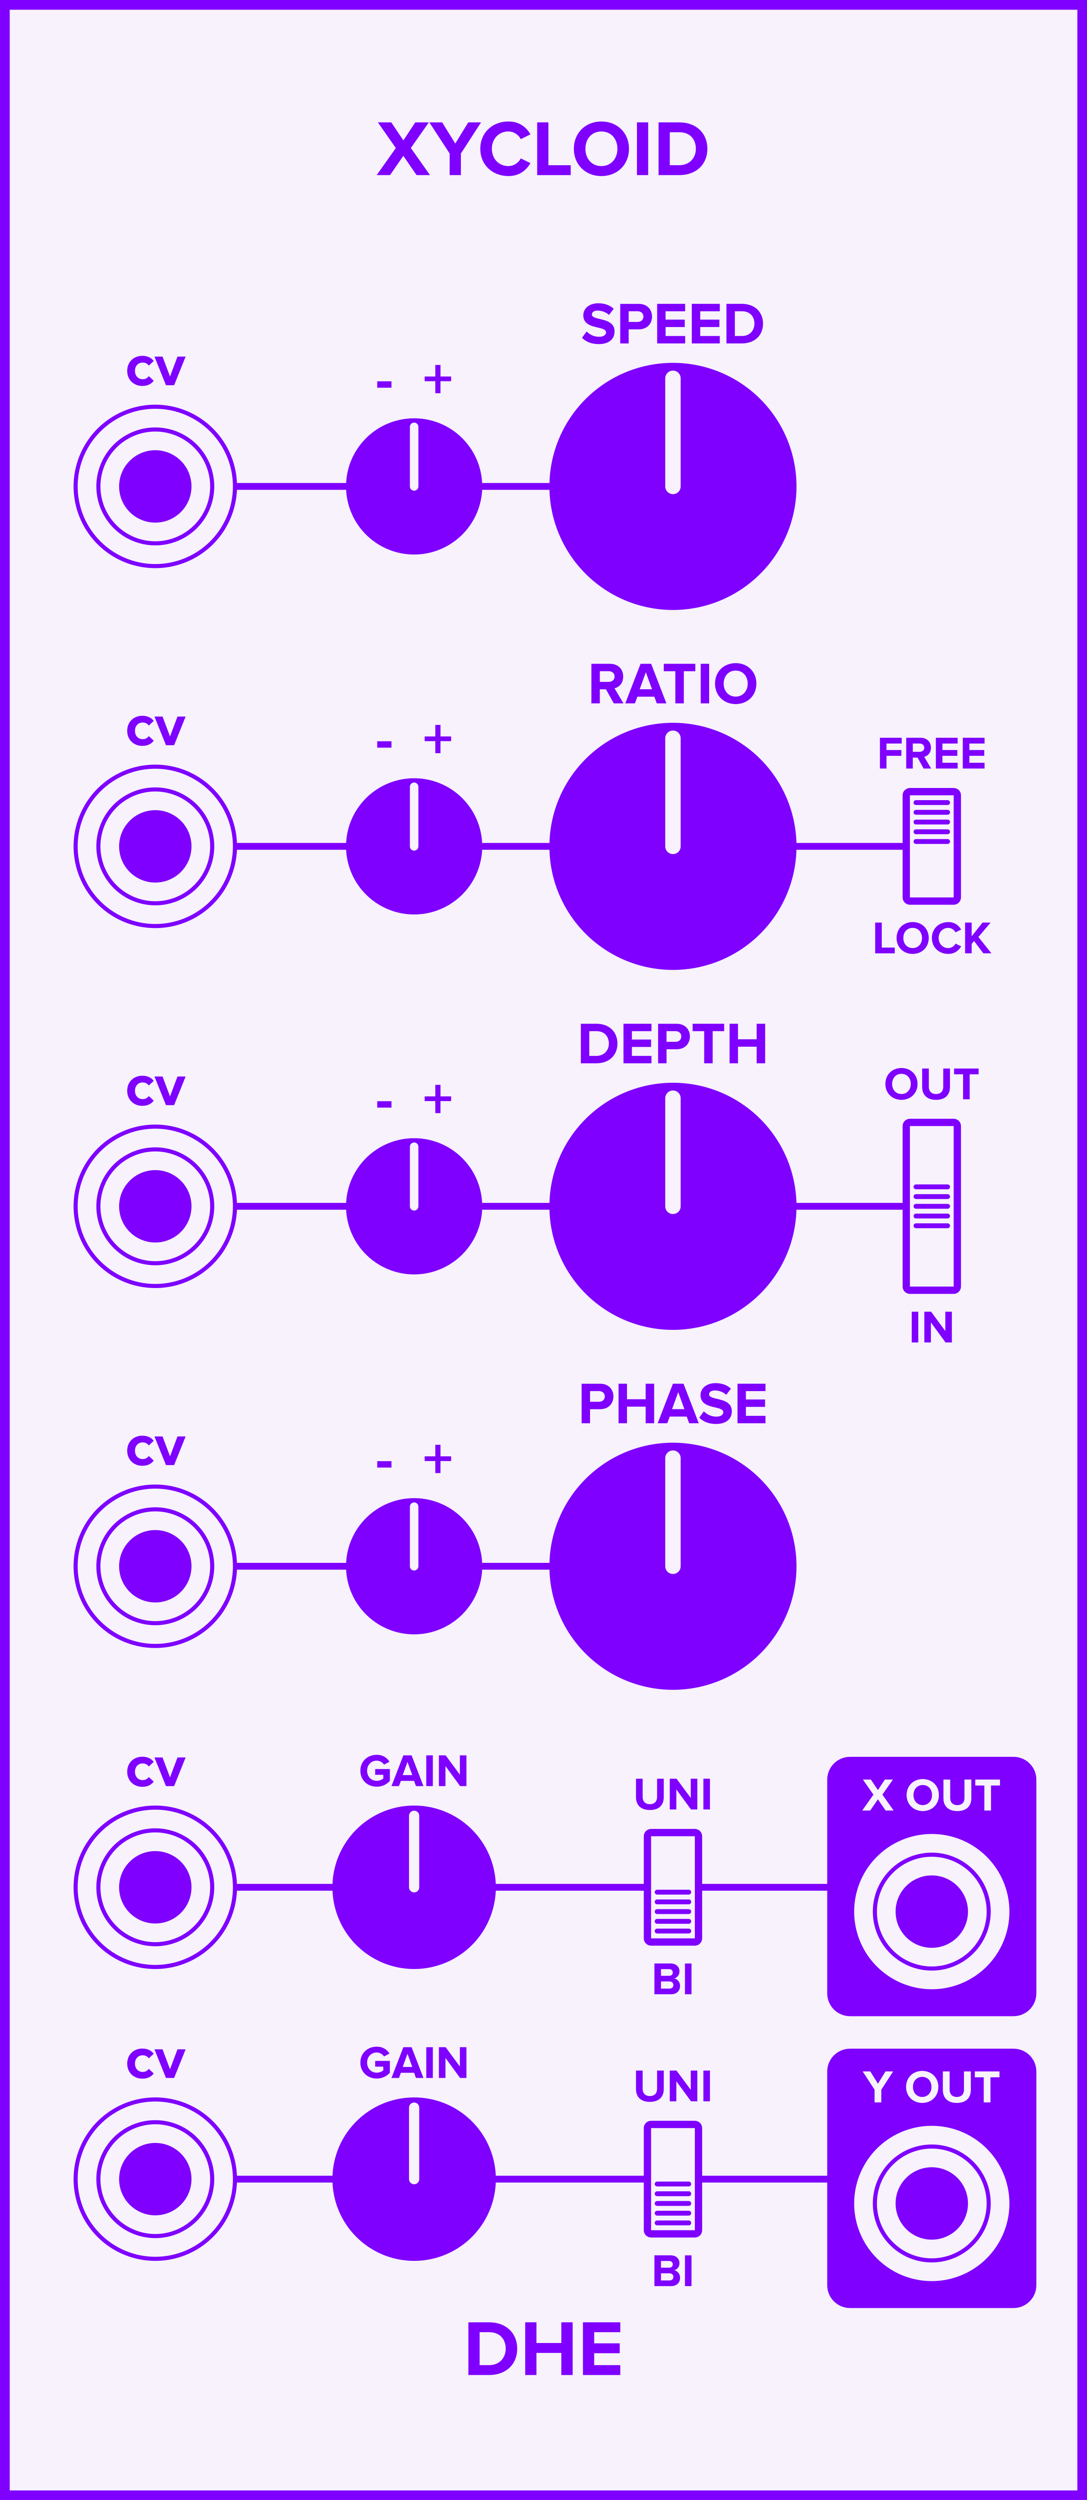 <?xml version="1.0" encoding="UTF-8" standalone="no"?>
<svg
   xmlns:dc="http://purl.org/dc/elements/1.1/"
   xmlns:cc="http://creativecommons.org/ns#"
   xmlns:rdf="http://www.w3.org/1999/02/22-rdf-syntax-ns#"
   xmlns:svg="http://www.w3.org/2000/svg"
   xmlns="http://www.w3.org/2000/svg"
   id="svg370"
   height="379.429"
   width="165.000"
   version="1.1">
  <rect width="100%" height="100%" fill="#333333" stroke="none"/>
  <defs
     id="defs374" />
  <g
     id="g368"
     transform="scale(2.953)">
    <path
       id="rect2"
       d="M 0,0 H 55.88 V 128.5 H 0 Z"
       style="fill:#f7f2fc;stroke:#7f00ff;stroke-width:1" />
    <g
       id="g6"
       transform="translate(27.94,9)">
      <g
         id="text4"
         style="font-weight:bold;font-size:4.064px;font-family:'Proxima Nova';dominant-baseline:alphabetic;text-anchor:middle;fill:#7f00ff"
         aria-label="XYCLOID">
        <path
           id="path379"
           style="font-weight:bold;font-size:4.064px;font-family:'Proxima Nova';dominant-baseline:alphabetic;text-anchor:middle;fill:#7f00ff"
           d="m -6.528,0 h 0.691 l -0.983,-1.394 0.923,-1.317 h -0.695 l -0.614,0.927 -0.622,-0.927 H -8.516 L -7.593,-1.39 -8.577,0 h 0.687 l 0.683,-0.992 z" />
        <path
           id="path381"
           style="font-weight:bold;font-size:4.064px;font-family:'Proxima Nova';dominant-baseline:alphabetic;text-anchor:middle;fill:#7f00ff"
           d="m -4.826,0 h 0.577 v -1.109 l 1.036,-1.601 h -0.658 l -0.666,1.089 -0.675,-1.089 h -0.658 l 1.044,1.601 z" />
        <path
           id="path383"
           style="font-weight:bold;font-size:4.064px;font-family:'Proxima Nova';dominant-baseline:alphabetic;text-anchor:middle;fill:#7f00ff"
           d="m -1.808,0.049 c 0.597,0 0.939,-0.329 1.134,-0.666 L -1.17,-0.858 c -0.114,0.224 -0.358,0.394 -0.638,0.394 -0.492,0 -0.849,-0.378 -0.849,-0.89 0,-0.512 0.358,-0.89 0.849,-0.89 0.28,0 0.524,0.175 0.638,0.394 l 0.496,-0.244 c -0.191,-0.337 -0.536,-0.662 -1.134,-0.662 -0.813,0 -1.443,0.569 -1.443,1.402 0,0.833 0.63,1.402 1.443,1.402 z" />
        <path
           id="path385"
           style="font-weight:bold;font-size:4.064px;font-family:'Proxima Nova';dominant-baseline:alphabetic;text-anchor:middle;fill:#7f00ff"
           d="M -0.327,0 H 1.396 V -0.508 H 0.25 V -2.711 h -0.577 z" />
        <path
           id="path387"
           style="font-weight:bold;font-size:4.064px;font-family:'Proxima Nova';dominant-baseline:alphabetic;text-anchor:middle;fill:#7f00ff"
           d="m 1.559,-1.353 c 0,0.817 0.597,1.402 1.414,1.402 0.821,0 1.418,-0.585 1.418,-1.402 0,-0.817 -0.597,-1.402 -1.418,-1.402 -0.817,0 -1.414,0.585 -1.414,1.402 z m 2.239,0 c 0,0.504 -0.325,0.89 -0.825,0.89 -0.5,0 -0.821,-0.386 -0.821,-0.89 0,-0.508 0.321,-0.89 0.821,-0.89 0.5,0 0.825,0.382 0.825,0.89 z" />
        <path
           id="path389"
           style="font-weight:bold;font-size:4.064px;font-family:'Proxima Nova';dominant-baseline:alphabetic;text-anchor:middle;fill:#7f00ff"
           d="m 4.801,0 h 0.577 v -2.711 h -0.577 z" />
        <path
           id="path391"
           style="font-weight:bold;font-size:4.064px;font-family:'Proxima Nova';dominant-baseline:alphabetic;text-anchor:middle;fill:#7f00ff"
           d="m 5.912,0 h 1.069 c 0.849,0 1.439,-0.536 1.439,-1.353 0,-0.817 -0.589,-1.357 -1.439,-1.357 H 5.912 Z M 6.489,-0.508 V -2.203 h 0.492 c 0.557,0 0.849,0.37 0.849,0.849 0,0.459 -0.313,0.845 -0.849,0.845 z" />
      </g>
    </g>
    <g
       id="g10"
       transform="translate(27.94,119.5)">
      <g
         id="text8"
         style="font-weight:bold;font-size:4.064px;font-family:'Proxima Nova';dominant-baseline:hanging;text-anchor:middle;fill:#7f00ff"
         aria-label="DHE">
        <path
           id="path394"
           style="font-weight:bold;font-size:4.064px;font-family:'Proxima Nova';dominant-baseline:hanging;text-anchor:middle;fill:#7f00ff"
           d="m -3.863,2.568 h 1.069 c 0.849,0 1.439,-0.536 1.439,-1.353 0,-0.817 -0.589,-1.357 -1.439,-1.357 h -1.069 z m 0.577,-0.508 V 0.366 h 0.492 c 0.557,0 0.849,0.37 0.849,0.849 0,0.459 -0.313,0.845 -0.849,0.845 z" />
        <path
           id="path396"
           style="font-weight:bold;font-size:4.064px;font-family:'Proxima Nova';dominant-baseline:hanging;text-anchor:middle;fill:#7f00ff"
           d="M 0.915,2.568 H 1.496 V -0.142 H 0.915 V 0.923 H -0.365 V -0.142 H -0.942 V 2.568 h 0.577 V 1.431 h 1.28 z" />
        <path
           id="path398"
           style="font-weight:bold;font-size:4.064px;font-family:'Proxima Nova';dominant-baseline:hanging;text-anchor:middle;fill:#7f00ff"
           d="m 2.026,2.568 h 1.918 v -0.508 H 2.603 V 1.447 H 3.916 V 0.939 H 2.603 V 0.366 H 3.945 V -0.142 H 2.026 Z" />
      </g>
    </g>
    <path
       id="line12"
       d="M 7.983,25 H 34.592"
       style="stroke:#7f00ff;stroke-width:0.35" />
    <g
       id="g16"
       transform="translate(7.983,19.8)">
      <g
         id="text14"
         style="font-weight:bold;font-size:3.048px;font-family:'Proxima Nova';dominant-baseline:alphabetic;text-anchor:middle;fill:#7f00ff"
         aria-label="cv">
        <path
           id="path402"
           style="font-weight:bold;font-size:3.048px;font-family:'Proxima Nova';dominant-baseline:alphabetic;text-anchor:middle;fill:#7f00ff"
           d="m -1.444,-0.738 c 0,0.454 0.326,0.774 0.78,0.774 0.302,0 0.485,-0.131 0.582,-0.268 l -0.253,-0.235 c -0.07,0.098 -0.177,0.158 -0.311,0.158 -0.235,0 -0.399,-0.174 -0.399,-0.43 0,-0.256 0.165,-0.427 0.399,-0.427 0.134,0 0.241,0.055 0.311,0.158 l 0.253,-0.238 c -0.098,-0.134 -0.28,-0.265 -0.582,-0.265 -0.454,0 -0.78,0.32 -0.78,0.771 z" />
        <path
           id="path404"
           style="font-weight:bold;font-size:3.048px;font-family:'Proxima Nova';dominant-baseline:alphabetic;text-anchor:middle;fill:#7f00ff"
           d="M 0.549,0 H 0.967 L 1.558,-1.472 H 1.141 L 0.756,-0.448 0.372,-1.472 h -0.415 z" />
      </g>
    </g>
    <g
       id="g20"
       transform="translate(21.288,20.5)">
      <g
         id="text18"
         style="font-weight:bold;font-size:3.048px;font-family:'Proxima Nova';dominant-baseline:alphabetic;text-anchor:middle;fill:#7f00ff"
         aria-label="- +">
        <path
           id="path407"
           style="font-weight:bold;font-size:3.048px;font-family:'Proxima Nova';dominant-baseline:alphabetic;text-anchor:middle;fill:#7f00ff"
           d="m -1.897,-0.573 h 0.732 v -0.329 h -0.732 z" />
        <path
           id="path409"
           style="font-weight:bold;font-size:3.048px;font-family:'Proxima Nova';dominant-baseline:alphabetic;text-anchor:middle;fill:#7f00ff"
           d="m 1.355,-0.908 h 0.546 V -1.149 H 1.355 V -1.743 H 1.089 V -1.149 H 0.541 v 0.241 H 1.089 v 0.619 h 0.265 z" />
      </g>
    </g>
    <g
       id="g24"
       transform="translate(34.592,17.65)">
      <g
         id="text22"
         style="font-weight:bold;font-size:3.048px;font-family:'Proxima Nova';dominant-baseline:alphabetic;text-anchor:middle;fill:#7f00ff"
         aria-label="SPEED">
        <path
           id="path412"
           style="font-weight:bold;font-size:3.048px;font-family:'Proxima Nova';dominant-baseline:alphabetic;text-anchor:middle;fill:#7f00ff"
           d="m -4.675,-0.287 c 0.189,0.192 0.469,0.323 0.86,0.323 0.549,0 0.814,-0.28 0.814,-0.652 0,-0.46 -0.427,-0.561 -0.762,-0.64 -0.219,-0.052 -0.405,-0.094 -0.405,-0.226 0,-0.122 0.104,-0.204 0.29,-0.204 0.207,0 0.427,0.07 0.591,0.223 l 0.241,-0.317 c -0.201,-0.186 -0.469,-0.283 -0.792,-0.283 -0.479,0 -0.771,0.28 -0.771,0.619 0,0.463 0.427,0.555 0.759,0.631 0.223,0.055 0.411,0.098 0.411,0.247 0,0.116 -0.116,0.226 -0.354,0.226 -0.28,0 -0.503,-0.125 -0.646,-0.274 z" />
        <path
           id="path414"
           style="font-weight:bold;font-size:3.048px;font-family:'Proxima Nova';dominant-baseline:alphabetic;text-anchor:middle;fill:#7f00ff"
           d="m -2.71,0 h 0.433 v -0.722 h 0.518 c 0.439,0 0.683,-0.302 0.683,-0.655 0,-0.357 -0.241,-0.655 -0.683,-0.655 h -0.951 z m 1.192,-1.378 c 0,0.168 -0.128,0.274 -0.299,0.274 h -0.46 v -0.549 h 0.46 c 0.171,0 0.299,0.104 0.299,0.274 z" />
        <path
           id="path416"
           style="font-weight:bold;font-size:3.048px;font-family:'Proxima Nova';dominant-baseline:alphabetic;text-anchor:middle;fill:#7f00ff"
           d="M -0.811,0 H 0.628 V -0.381 H -0.378 V -0.841 H 0.606 V -1.222 h -0.985 v -0.43 h 1.006 v -0.381 h -1.439 z" />
        <path
           id="path418"
           style="font-weight:bold;font-size:3.048px;font-family:'Proxima Nova';dominant-baseline:alphabetic;text-anchor:middle;fill:#7f00ff"
           d="M 0.969,0 H 2.408 v -0.381 h -1.006 v -0.46 h 0.985 V -1.222 h -0.985 v -0.43 h 1.006 v -0.381 H 0.969 Z" />
        <path
           id="path420"
           style="font-weight:bold;font-size:3.048px;font-family:'Proxima Nova';dominant-baseline:alphabetic;text-anchor:middle;fill:#7f00ff"
           d="m 2.749,0 h 0.802 c 0.637,0 1.079,-0.402 1.079,-1.015 0,-0.613 -0.442,-1.018 -1.079,-1.018 H 2.749 Z M 3.182,-0.381 V -1.652 h 0.369 c 0.418,0 0.637,0.277 0.637,0.637 0,0.344 -0.235,0.634 -0.637,0.634 z" />
      </g>
    </g>
    <path
       id="line26"
       d="M 7.983,43.5 H 47.897"
       style="stroke:#7f00ff;stroke-width:0.35" />
    <g
       id="g30"
       transform="translate(7.983,38.3)">
      <g
         id="text28"
         style="font-weight:bold;font-size:3.048px;font-family:'Proxima Nova';dominant-baseline:alphabetic;text-anchor:middle;fill:#7f00ff"
         aria-label="cv">
        <path
           id="path424"
           style="font-weight:bold;font-size:3.048px;font-family:'Proxima Nova';dominant-baseline:alphabetic;text-anchor:middle;fill:#7f00ff"
           d="m -1.444,-0.738 c 0,0.454 0.326,0.774 0.78,0.774 0.302,0 0.485,-0.131 0.582,-0.268 l -0.253,-0.235 c -0.07,0.098 -0.177,0.158 -0.311,0.158 -0.235,0 -0.399,-0.174 -0.399,-0.43 0,-0.256 0.165,-0.427 0.399,-0.427 0.134,0 0.241,0.055 0.311,0.158 l 0.253,-0.238 c -0.098,-0.134 -0.28,-0.265 -0.582,-0.265 -0.454,0 -0.78,0.32 -0.78,0.771 z" />
        <path
           id="path426"
           style="font-weight:bold;font-size:3.048px;font-family:'Proxima Nova';dominant-baseline:alphabetic;text-anchor:middle;fill:#7f00ff"
           d="M 0.549,0 H 0.967 L 1.558,-1.472 H 1.141 L 0.756,-0.448 0.372,-1.472 h -0.415 z" />
      </g>
    </g>
    <g
       id="g34"
       transform="translate(21.288,39)">
      <g
         id="text32"
         style="font-weight:bold;font-size:3.048px;font-family:'Proxima Nova';dominant-baseline:alphabetic;text-anchor:middle;fill:#7f00ff"
         aria-label="- +">
        <path
           id="path429"
           style="font-weight:bold;font-size:3.048px;font-family:'Proxima Nova';dominant-baseline:alphabetic;text-anchor:middle;fill:#7f00ff"
           d="m -1.897,-0.573 h 0.732 v -0.329 h -0.732 z" />
        <path
           id="path431"
           style="font-weight:bold;font-size:3.048px;font-family:'Proxima Nova';dominant-baseline:alphabetic;text-anchor:middle;fill:#7f00ff"
           d="m 1.355,-0.908 h 0.546 V -1.149 H 1.355 V -1.743 H 1.089 V -1.149 H 0.541 v 0.241 H 1.089 v 0.619 h 0.265 z" />
      </g>
    </g>
    <g
       id="g38"
       transform="translate(34.592,36.15)">
      <g
         id="text36"
         style="font-weight:bold;font-size:3.048px;font-family:'Proxima Nova';dominant-baseline:alphabetic;text-anchor:middle;fill:#7f00ff"
         aria-label="RATIO">
        <path
           id="path434"
           style="font-weight:bold;font-size:3.048px;font-family:'Proxima Nova';dominant-baseline:alphabetic;text-anchor:middle;fill:#7f00ff"
           d="m -3.043,0 h 0.497 l -0.457,-0.774 c 0.219,-0.052 0.445,-0.244 0.445,-0.604 0,-0.378 -0.259,-0.655 -0.683,-0.655 h -0.951 V 0 h 0.433 v -0.722 h 0.317 z m 0.043,-1.378 c 0,0.171 -0.131,0.274 -0.305,0.274 h -0.454 v -0.549 h 0.454 c 0.174,0 0.305,0.104 0.305,0.274 z" />
        <path
           id="path436"
           style="font-weight:bold;font-size:3.048px;font-family:'Proxima Nova';dominant-baseline:alphabetic;text-anchor:middle;fill:#7f00ff"
           d="m -0.832,0 h 0.494 L -1.121,-2.033 h -0.543 L -2.45,0 h 0.494 l 0.128,-0.344 h 0.872 z m -0.561,-1.6 0.317,0.875 h -0.634 z" />
        <path
           id="path438"
           style="font-weight:bold;font-size:3.048px;font-family:'Proxima Nova';dominant-baseline:alphabetic;text-anchor:middle;fill:#7f00ff"
           d="M 0.123,0 H 0.559 V -1.652 H 1.15 v -0.381 h -1.622 v 0.381 h 0.594 z" />
        <path
           id="path440"
           style="font-weight:bold;font-size:3.048px;font-family:'Proxima Nova';dominant-baseline:alphabetic;text-anchor:middle;fill:#7f00ff"
           d="M 1.428,0 H 1.86 V -2.033 H 1.428 Z" />
        <path
           id="path442"
           style="font-weight:bold;font-size:3.048px;font-family:'Proxima Nova';dominant-baseline:alphabetic;text-anchor:middle;fill:#7f00ff"
           d="m 2.163,-1.015 c 0,0.613 0.448,1.052 1.061,1.052 0.616,0 1.064,-0.439 1.064,-1.052 0,-0.613 -0.448,-1.052 -1.064,-1.052 -0.613,0 -1.061,0.439 -1.061,1.052 z m 1.679,0 c 0,0.378 -0.244,0.668 -0.619,0.668 -0.375,0 -0.616,-0.29 -0.616,-0.668 0,-0.381 0.241,-0.668 0.616,-0.668 0.375,0 0.619,0.287 0.619,0.668 z" />
      </g>
    </g>
    <g
       id="g42"
       transform="translate(47.897,47.5)">
      <g
         id="text40"
         style="font-weight:bold;font-size:2.371px;font-family:'Proxima Nova';dominant-baseline:hanging;text-anchor:middle;fill:#7f00ff"
         aria-label="LOCK">
        <path
           id="path445"
           style="font-weight:bold;font-size:2.371px;font-family:'Proxima Nova';dominant-baseline:hanging;text-anchor:middle;fill:#7f00ff"
           d="m -2.909,1.498 h 1.005 V 1.202 H -2.572 v -1.285 h -0.337 z" />
        <path
           id="path447"
           style="font-weight:bold;font-size:2.371px;font-family:'Proxima Nova';dominant-baseline:hanging;text-anchor:middle;fill:#7f00ff"
           d="m -1.809,0.709 c 0,0.477 0.349,0.818 0.825,0.818 0.479,0 0.827,-0.341 0.827,-0.818 0,-0.477 -0.349,-0.818 -0.827,-0.818 -0.477,0 -0.825,0.341 -0.825,0.818 z m 1.306,0 c 0,0.294 -0.19,0.519 -0.481,0.519 -0.292,0 -0.479,-0.225 -0.479,-0.519 0,-0.296 0.187,-0.519 0.479,-0.519 0.292,0 0.481,0.223 0.481,0.519 z" />
        <path
           id="path449"
           style="font-weight:bold;font-size:2.371px;font-family:'Proxima Nova';dominant-baseline:hanging;text-anchor:middle;fill:#7f00ff"
           d="m 0.848,1.527 c 0.349,0 0.548,-0.192 0.662,-0.389 L 1.22,0.998 C 1.154,1.129 1.012,1.228 0.848,1.228 c -0.287,0 -0.496,-0.221 -0.496,-0.519 0,-0.299 0.209,-0.519 0.496,-0.519 0.164,0 0.306,0.102 0.372,0.23 l 0.289,-0.142 c -0.111,-0.197 -0.313,-0.386 -0.662,-0.386 -0.474,0 -0.842,0.332 -0.842,0.818 0,0.486 0.368,0.818 0.842,0.818 z" />
        <path
           id="path451"
           style="font-weight:bold;font-size:2.371px;font-family:'Proxima Nova';dominant-baseline:hanging;text-anchor:middle;fill:#7f00ff"
           d="m 2.651,1.498 h 0.415 L 2.395,0.659 3.024,-0.083 H 2.609 L 2.049,0.624 V -0.083 H 1.712 V 1.498 h 0.337 V 1.012 l 0.123,-0.147 z" />
      </g>
    </g>
    <g
       id="g46"
       transform="translate(47.897,39.5)">
      <g
         id="text44"
         style="font-weight:bold;font-size:2.371px;font-family:'Proxima Nova';dominant-baseline:alphabetic;text-anchor:middle;fill:#7f00ff"
         aria-label="FREE">
        <path
           id="path454"
           style="font-weight:bold;font-size:2.371px;font-family:'Proxima Nova';dominant-baseline:alphabetic;text-anchor:middle;fill:#7f00ff"
           d="m -2.666,0 h 0.337 v -0.654 h 0.766 v -0.296 h -0.766 V -1.285 h 0.782 v -0.296 h -1.119 z" />
        <path
           id="path456"
           style="font-weight:bold;font-size:2.371px;font-family:'Proxima Nova';dominant-baseline:alphabetic;text-anchor:middle;fill:#7f00ff"
           d="m -0.42,0 h 0.386 l -0.356,-0.602 c 0.171,-0.04 0.346,-0.19 0.346,-0.469 0,-0.294 -0.202,-0.51 -0.531,-0.51 H -1.314 V 0 h 0.337 v -0.562 h 0.247 z m 0.033,-1.072 c 0,0.133 -0.102,0.213 -0.237,0.213 H -0.977 V -1.285 h 0.353 c 0.135,0 0.237,0.081 0.237,0.213 z" />
        <path
           id="path458"
           style="font-weight:bold;font-size:2.371px;font-family:'Proxima Nova';dominant-baseline:alphabetic;text-anchor:middle;fill:#7f00ff"
           d="M 0.21,0 H 1.329 V -0.296 H 0.546 v -0.358 H 1.312 V -0.951 H 0.546 V -1.285 H 1.329 V -1.581 H 0.21 Z" />
        <path
           id="path460"
           style="font-weight:bold;font-size:2.371px;font-family:'Proxima Nova';dominant-baseline:alphabetic;text-anchor:middle;fill:#7f00ff"
           d="m 1.594,0 h 1.119 v -0.296 h -0.782 v -0.358 h 0.766 V -0.951 H 1.931 V -1.285 h 0.782 v -0.296 h -1.119 z" />
      </g>
    </g>
    <path
       id="line48"
       d="M 7.983,62 H 47.897"
       style="stroke:#7f00ff;stroke-width:0.35" />
    <g
       id="g52"
       transform="translate(7.983,56.8)">
      <g
         id="text50"
         style="font-weight:bold;font-size:3.048px;font-family:'Proxima Nova';dominant-baseline:alphabetic;text-anchor:middle;fill:#7f00ff"
         aria-label="cv">
        <path
           id="path464"
           style="font-weight:bold;font-size:3.048px;font-family:'Proxima Nova';dominant-baseline:alphabetic;text-anchor:middle;fill:#7f00ff"
           d="m -1.444,-0.738 c 0,0.454 0.326,0.774 0.78,0.774 0.302,0 0.485,-0.131 0.582,-0.268 l -0.253,-0.235 c -0.07,0.098 -0.177,0.158 -0.311,0.158 -0.235,0 -0.399,-0.174 -0.399,-0.43 0,-0.256 0.165,-0.427 0.399,-0.427 0.134,0 0.241,0.055 0.311,0.158 l 0.253,-0.238 c -0.098,-0.134 -0.28,-0.265 -0.582,-0.265 -0.454,0 -0.78,0.32 -0.78,0.771 z" />
        <path
           id="path466"
           style="font-weight:bold;font-size:3.048px;font-family:'Proxima Nova';dominant-baseline:alphabetic;text-anchor:middle;fill:#7f00ff"
           d="M 0.549,0 H 0.967 L 1.558,-1.472 H 1.141 L 0.756,-0.448 0.372,-1.472 h -0.415 z" />
      </g>
    </g>
    <g
       id="g56"
       transform="translate(21.288,57.5)">
      <g
         id="text54"
         style="font-weight:bold;font-size:3.048px;font-family:'Proxima Nova';dominant-baseline:alphabetic;text-anchor:middle;fill:#7f00ff"
         aria-label="- +">
        <path
           id="path469"
           style="font-weight:bold;font-size:3.048px;font-family:'Proxima Nova';dominant-baseline:alphabetic;text-anchor:middle;fill:#7f00ff"
           d="m -1.897,-0.573 h 0.732 v -0.329 h -0.732 z" />
        <path
           id="path471"
           style="font-weight:bold;font-size:3.048px;font-family:'Proxima Nova';dominant-baseline:alphabetic;text-anchor:middle;fill:#7f00ff"
           d="m 1.355,-0.908 h 0.546 V -1.149 H 1.355 V -1.743 H 1.089 V -1.149 H 0.541 v 0.241 H 1.089 v 0.619 h 0.265 z" />
      </g>
    </g>
    <g
       id="g60"
       transform="translate(34.592,54.65)">
      <g
         id="text58"
         style="font-weight:bold;font-size:3.048px;font-family:'Proxima Nova';dominant-baseline:alphabetic;text-anchor:middle;fill:#7f00ff"
         aria-label="DEPTH">
        <path
           id="path474"
           style="font-weight:bold;font-size:3.048px;font-family:'Proxima Nova';dominant-baseline:alphabetic;text-anchor:middle;fill:#7f00ff"
           d="m -4.734,0 h 0.802 c 0.637,0 1.079,-0.402 1.079,-1.015 0,-0.613 -0.442,-1.018 -1.079,-1.018 h -0.802 z m 0.433,-0.381 V -1.652 h 0.369 c 0.418,0 0.637,0.277 0.637,0.637 0,0.344 -0.235,0.634 -0.637,0.634 z" />
        <path
           id="path476"
           style="font-weight:bold;font-size:3.048px;font-family:'Proxima Nova';dominant-baseline:alphabetic;text-anchor:middle;fill:#7f00ff"
           d="m -2.543,0 h 1.439 v -0.381 h -1.006 v -0.46 h 0.985 V -1.222 h -0.985 v -0.43 h 1.006 v -0.381 h -1.439 z" />
        <path
           id="path478"
           style="font-weight:bold;font-size:3.048px;font-family:'Proxima Nova';dominant-baseline:alphabetic;text-anchor:middle;fill:#7f00ff"
           d="m -0.763,0 h 0.433 v -0.722 h 0.518 c 0.439,0 0.683,-0.302 0.683,-0.655 0,-0.357 -0.241,-0.655 -0.683,-0.655 h -0.951 z m 1.192,-1.378 c 0,0.168 -0.128,0.274 -0.299,0.274 h -0.46 v -0.549 h 0.46 c 0.171,0 0.299,0.104 0.299,0.274 z" />
        <path
           id="path480"
           style="font-weight:bold;font-size:3.048px;font-family:'Proxima Nova';dominant-baseline:alphabetic;text-anchor:middle;fill:#7f00ff"
           d="m 1.605,0 h 0.436 v -1.652 h 0.591 v -0.381 H 1.011 v 0.381 h 0.594 z" />
        <path
           id="path482"
           style="font-weight:bold;font-size:3.048px;font-family:'Proxima Nova';dominant-baseline:alphabetic;text-anchor:middle;fill:#7f00ff"
           d="m 4.303,0 h 0.436 V -2.033 H 4.303 V -1.234 h -0.96 V -2.033 H 2.91 V 0 h 0.433 v -0.853 h 0.96 z" />
      </g>
    </g>
    <g
       id="g64"
       transform="translate(47.897,67.5)">
      <g
         id="text62"
         style="font-weight:bold;font-size:2.371px;font-family:'Proxima Nova';dominant-baseline:hanging;text-anchor:middle;fill:#7f00ff"
         aria-label="IN">
        <path
           id="path485"
           style="font-weight:bold;font-size:2.371px;font-family:'Proxima Nova';dominant-baseline:hanging;text-anchor:middle;fill:#7f00ff"
           d="m -1.031,1.498 h 0.337 V -0.083 H -1.031 Z" />
        <path
           id="path487"
           style="font-weight:bold;font-size:2.371px;font-family:'Proxima Nova';dominant-baseline:hanging;text-anchor:middle;fill:#7f00ff"
           d="M 0.708,1.498 H 1.032 V -0.083 H 0.696 v 0.993 l -0.733,-0.993 h -0.346 V 1.498 h 0.337 V 0.467 Z" />
      </g>
    </g>
    <g
       id="g68"
       transform="translate(47.897,56.5)">
      <g
         id="text66"
         style="font-weight:bold;font-size:2.371px;font-family:'Proxima Nova';dominant-baseline:alphabetic;text-anchor:middle;fill:#7f00ff"
         aria-label="OUT">
        <path
           id="path490"
           style="font-weight:bold;font-size:2.371px;font-family:'Proxima Nova';dominant-baseline:alphabetic;text-anchor:middle;fill:#7f00ff"
           d="m -2.385,-0.79 c 0,0.477 0.349,0.818 0.825,0.818 0.479,0 0.827,-0.341 0.827,-0.818 0,-0.477 -0.349,-0.818 -0.827,-0.818 -0.477,0 -0.825,0.341 -0.825,0.818 z m 1.306,0 c 0,0.294 -0.19,0.519 -0.481,0.519 -0.292,0 -0.479,-0.225 -0.479,-0.519 0,-0.296 0.187,-0.519 0.479,-0.519 0.292,0 0.481,0.223 0.481,0.519 z" />
        <path
           id="path492"
           style="font-weight:bold;font-size:2.371px;font-family:'Proxima Nova';dominant-baseline:alphabetic;text-anchor:middle;fill:#7f00ff"
           d="m -0.494,-0.631 c 0,0.389 0.232,0.659 0.714,0.659 0.481,0 0.714,-0.268 0.714,-0.662 V -1.581 H 0.589 v 0.939 c 0,0.221 -0.126,0.372 -0.37,0.372 -0.244,0 -0.372,-0.152 -0.372,-0.372 V -1.581 h -0.341 z" />
        <path
           id="path494"
           style="font-weight:bold;font-size:2.371px;font-family:'Proxima Nova';dominant-baseline:alphabetic;text-anchor:middle;fill:#7f00ff"
           d="m 1.608,0 h 0.339 v -1.285 h 0.46 v -0.296 h -1.261 v 0.296 h 0.462 z" />
      </g>
    </g>
    <g
       id="g72"
       transform="translate(50.397,62)">
      <g
         id="text70"
         style="font-weight:bold;font-size:2.371px;font-family:'Proxima Nova';dominant-baseline:middle;text-anchor:start;fill:#7f00ff" />
    </g>
    <path
       id="line74"
       d="M 7.983,80.5 H 34.592"
       style="stroke:#7f00ff;stroke-width:0.35" />
    <g
       id="g78"
       transform="translate(7.983,75.3)">
      <g
         id="text76"
         style="font-weight:bold;font-size:3.048px;font-family:'Proxima Nova';dominant-baseline:alphabetic;text-anchor:middle;fill:#7f00ff"
         aria-label="cv">
        <path
           id="path499"
           style="font-weight:bold;font-size:3.048px;font-family:'Proxima Nova';dominant-baseline:alphabetic;text-anchor:middle;fill:#7f00ff"
           d="m -1.444,-0.738 c 0,0.454 0.326,0.774 0.78,0.774 0.302,0 0.485,-0.131 0.582,-0.268 l -0.253,-0.235 c -0.07,0.098 -0.177,0.158 -0.311,0.158 -0.235,0 -0.399,-0.174 -0.399,-0.43 0,-0.256 0.165,-0.427 0.399,-0.427 0.134,0 0.241,0.055 0.311,0.158 l 0.253,-0.238 c -0.098,-0.134 -0.28,-0.265 -0.582,-0.265 -0.454,0 -0.78,0.32 -0.78,0.771 z" />
        <path
           id="path501"
           style="font-weight:bold;font-size:3.048px;font-family:'Proxima Nova';dominant-baseline:alphabetic;text-anchor:middle;fill:#7f00ff"
           d="M 0.549,0 H 0.967 L 1.558,-1.472 H 1.141 L 0.756,-0.448 0.372,-1.472 h -0.415 z" />
      </g>
    </g>
    <g
       id="g82"
       transform="translate(21.288,76)">
      <g
         id="text80"
         style="font-weight:bold;font-size:3.048px;font-family:'Proxima Nova';dominant-baseline:alphabetic;text-anchor:middle;fill:#7f00ff"
         aria-label="- +">
        <path
           id="path504"
           style="font-weight:bold;font-size:3.048px;font-family:'Proxima Nova';dominant-baseline:alphabetic;text-anchor:middle;fill:#7f00ff"
           d="m -1.897,-0.573 h 0.732 v -0.329 h -0.732 z" />
        <path
           id="path506"
           style="font-weight:bold;font-size:3.048px;font-family:'Proxima Nova';dominant-baseline:alphabetic;text-anchor:middle;fill:#7f00ff"
           d="m 1.355,-0.908 h 0.546 V -1.149 H 1.355 V -1.743 H 1.089 V -1.149 H 0.541 v 0.241 H 1.089 v 0.619 h 0.265 z" />
      </g>
    </g>
    <g
       id="g86"
       transform="translate(34.592,73.15)">
      <g
         id="text84"
         style="font-weight:bold;font-size:3.048px;font-family:'Proxima Nova';dominant-baseline:alphabetic;text-anchor:middle;fill:#7f00ff"
         aria-label="PHASE">
        <path
           id="path509"
           style="font-weight:bold;font-size:3.048px;font-family:'Proxima Nova';dominant-baseline:alphabetic;text-anchor:middle;fill:#7f00ff"
           d="m -4.695,0 h 0.433 v -0.722 h 0.518 c 0.439,0 0.683,-0.302 0.683,-0.655 0,-0.357 -0.241,-0.655 -0.683,-0.655 h -0.951 z m 1.192,-1.378 c 0,0.168 -0.128,0.274 -0.299,0.274 h -0.46 v -0.549 h 0.46 c 0.171,0 0.299,0.104 0.299,0.274 z" />
        <path
           id="path511"
           style="font-weight:bold;font-size:3.048px;font-family:'Proxima Nova';dominant-baseline:alphabetic;text-anchor:middle;fill:#7f00ff"
           d="m -1.403,0 h 0.436 V -2.033 H -1.403 V -1.234 h -0.96 v -0.799 h -0.433 V 0 h 0.433 v -0.853 h 0.96 z" />
        <path
           id="path513"
           style="font-weight:bold;font-size:3.048px;font-family:'Proxima Nova';dominant-baseline:alphabetic;text-anchor:middle;fill:#7f00ff"
           d="M 0.832,0 H 1.326 L 0.543,-2.033 H 2.1449365e-4 L -0.786,0 h 0.494 l 0.128,-0.344 H 0.707 Z M 0.271,-1.6 0.588,-0.725 h -0.634 z" />
        <path
           id="path515"
           style="font-weight:bold;font-size:3.048px;font-family:'Proxima Nova';dominant-baseline:alphabetic;text-anchor:middle;fill:#7f00ff"
           d="M 1.353,-0.287 C 1.542,-0.094 1.822,0.037 2.212,0.037 c 0.549,0 0.814,-0.28 0.814,-0.652 0,-0.46 -0.427,-0.561 -0.762,-0.64 -0.219,-0.052 -0.405,-0.094 -0.405,-0.226 0,-0.122 0.104,-0.204 0.29,-0.204 0.207,0 0.427,0.07 0.591,0.223 l 0.241,-0.317 c -0.201,-0.186 -0.469,-0.283 -0.792,-0.283 -0.479,0 -0.771,0.28 -0.771,0.619 0,0.463 0.427,0.555 0.759,0.631 0.223,0.055 0.411,0.098 0.411,0.247 0,0.116 -0.116,0.226 -0.354,0.226 -0.28,0 -0.503,-0.125 -0.646,-0.274 z" />
        <path
           id="path517"
           style="font-weight:bold;font-size:3.048px;font-family:'Proxima Nova';dominant-baseline:alphabetic;text-anchor:middle;fill:#7f00ff"
           d="M 3.318,0 H 4.756 V -0.381 H 3.75 V -0.841 H 4.735 V -1.222 H 3.75 v -0.43 h 1.006 v -0.381 H 3.318 Z" />
      </g>
    </g>
    <path
       id="line88"
       d="M 7.983,97 H 47.897"
       style="stroke:#7f00ff;stroke-width:0.35" />
    <g
       id="g92"
       transform="translate(7.983,91.8)">
      <g
         id="text90"
         style="font-weight:bold;font-size:3.048px;font-family:'Proxima Nova';dominant-baseline:alphabetic;text-anchor:middle;fill:#7f00ff"
         aria-label="cv">
        <path
           id="path521"
           style="font-weight:bold;font-size:3.048px;font-family:'Proxima Nova';dominant-baseline:alphabetic;text-anchor:middle;fill:#7f00ff"
           d="m -1.444,-0.738 c 0,0.454 0.326,0.774 0.78,0.774 0.302,0 0.485,-0.131 0.582,-0.268 l -0.253,-0.235 c -0.07,0.098 -0.177,0.158 -0.311,0.158 -0.235,0 -0.399,-0.174 -0.399,-0.43 0,-0.256 0.165,-0.427 0.399,-0.427 0.134,0 0.241,0.055 0.311,0.158 l 0.253,-0.238 c -0.098,-0.134 -0.28,-0.265 -0.582,-0.265 -0.454,0 -0.78,0.32 -0.78,0.771 z" />
        <path
           id="path523"
           style="font-weight:bold;font-size:3.048px;font-family:'Proxima Nova';dominant-baseline:alphabetic;text-anchor:middle;fill:#7f00ff"
           d="M 0.549,0 H 0.967 L 1.558,-1.472 H 1.141 L 0.756,-0.448 0.372,-1.472 h -0.415 z" />
      </g>
    </g>
    <g
       id="g96"
       transform="translate(21.288,91.8)">
      <g
         id="text94"
         style="font-weight:bold;font-size:2.371px;font-family:'Proxima Nova';dominant-baseline:alphabetic;text-anchor:middle;fill:#7f00ff"
         aria-label="GAIN">
        <path
           id="path526"
           style="font-weight:bold;font-size:2.371px;font-family:'Proxima Nova';dominant-baseline:alphabetic;text-anchor:middle;fill:#7f00ff"
           d="m -2.763,-0.79 c 0,0.498 0.379,0.82 0.842,0.82 0.287,0 0.512,-0.119 0.673,-0.299 v -0.607 h -0.754 v 0.294 h 0.417 v 0.19 c -0.064,0.059 -0.197,0.121 -0.337,0.121 -0.287,0 -0.496,-0.221 -0.496,-0.519 0,-0.299 0.209,-0.519 0.496,-0.519 0.168,0 0.303,0.095 0.375,0.206 l 0.28,-0.152 c -0.119,-0.187 -0.325,-0.353 -0.654,-0.353 -0.462,0 -0.842,0.318 -0.842,0.818 z" />
        <path
           id="path528"
           style="font-weight:bold;font-size:2.371px;font-family:'Proxima Nova';dominant-baseline:alphabetic;text-anchor:middle;fill:#7f00ff"
           d="M 0.094,0 H 0.478 L -0.131,-1.581 H -0.553 L -1.165,0 h 0.384 l 0.1,-0.268 h 0.678 z m -0.436,-1.245 0.247,0.68 h -0.493 z" />
        <path
           id="path530"
           style="font-weight:bold;font-size:2.371px;font-family:'Proxima Nova';dominant-baseline:alphabetic;text-anchor:middle;fill:#7f00ff"
           d="m 0.624,0 h 0.337 v -1.581 h -0.337 z" />
        <path
           id="path532"
           style="font-weight:bold;font-size:2.371px;font-family:'Proxima Nova';dominant-baseline:alphabetic;text-anchor:middle;fill:#7f00ff"
           d="m 2.363,0 h 0.325 v -1.581 h -0.337 v 0.993 L 1.619,-1.581 H 1.273 V 0 h 0.337 v -1.031 z" />
      </g>
    </g>
    <g
       id="g100"
       transform="translate(34.592,101)">
      <g
         id="text98"
         style="font-weight:bold;font-size:2.371px;font-family:'Proxima Nova';dominant-baseline:hanging;text-anchor:middle;fill:#7f00ff"
         aria-label="BI">
        <path
           id="path535"
           style="font-weight:bold;font-size:2.371px;font-family:'Proxima Nova';dominant-baseline:hanging;text-anchor:middle;fill:#7f00ff"
           d="m -0.953,1.498 h 0.858 c 0.301,0 0.46,-0.19 0.46,-0.427 0,-0.199 -0.135,-0.363 -0.303,-0.389 0.149,-0.031 0.273,-0.164 0.273,-0.363 0,-0.211 -0.154,-0.403 -0.455,-0.403 h -0.832 z m 0.337,-0.948 v -0.344 h 0.422 c 0.114,0 0.185,0.074 0.185,0.173 0,0.1 -0.071,0.171 -0.185,0.171 z m 0,0.657 V 0.839 h 0.434 c 0.133,0 0.204,0.085 0.204,0.185 0,0.114 -0.076,0.183 -0.204,0.183 z" />
        <path
           id="path537"
           style="font-weight:bold;font-size:2.371px;font-family:'Proxima Nova';dominant-baseline:hanging;text-anchor:middle;fill:#7f00ff"
           d="M 0.617,1.498 H 0.954 V -0.083 H 0.617 Z" />
      </g>
    </g>
    <g
       id="g104"
       transform="translate(34.592,93)">
      <g
         id="text102"
         style="font-weight:bold;font-size:2.371px;font-family:'Proxima Nova';dominant-baseline:alphabetic;text-anchor:middle;fill:#7f00ff"
         aria-label="UNI">
        <path
           id="path540"
           style="font-weight:bold;font-size:2.371px;font-family:'Proxima Nova';dominant-baseline:alphabetic;text-anchor:middle;fill:#7f00ff"
           d="m -1.9,-0.631 c 0,0.389 0.232,0.659 0.714,0.659 0.481,0 0.714,-0.268 0.714,-0.662 V -1.581 h -0.344 v 0.939 c 0,0.221 -0.126,0.372 -0.37,0.372 -0.244,0 -0.372,-0.152 -0.372,-0.372 V -1.581 h -0.341 z" />
        <path
           id="path542"
           style="font-weight:bold;font-size:2.371px;font-family:'Proxima Nova';dominant-baseline:alphabetic;text-anchor:middle;fill:#7f00ff"
           d="M 0.928,0 H 1.252 V -1.581 H 0.916 v 0.993 L 0.183,-1.581 H -0.163 V 0 h 0.337 v -1.031 z" />
        <path
           id="path544"
           style="font-weight:bold;font-size:2.371px;font-family:'Proxima Nova';dominant-baseline:alphabetic;text-anchor:middle;fill:#7f00ff"
           d="m 1.564,0 h 0.337 v -1.581 h -0.337 z" />
      </g>
    </g>
    <path
       id="rect106"
       d="m 43.697,90.47 h 8.4 c 0.554,0 1,0.446 1,1 V 102.45 c 0,0.554 -0.446,1 -1,1 h -8.4 c -0.554,0 -1,-0.446 -1,-1 V 91.47 c 0,-0.554 0.446,-1 1,-1 z"
       style="fill:#7f00ff;stroke:#7f00ff;stroke-width:0.35" />
    <g
       id="g110"
       transform="translate(47.897,93.05)">
      <g
         id="text108"
         style="font-weight:bold;font-size:2.371px;font-family:'Proxima Nova';dominant-baseline:alphabetic;text-anchor:middle;fill:#f7f2fc"
         aria-label="X OUT">
        <path
           id="path548"
           style="font-weight:bold;font-size:2.371px;font-family:'Proxima Nova';dominant-baseline:alphabetic;text-anchor:middle;fill:#f7f2fc"
           d="m -2.373,0 h 0.403 l -0.574,-0.813 0.538,-0.768 h -0.405 l -0.358,0.541 -0.363,-0.541 h -0.401 l 0.538,0.771 L -3.568,0 h 0.401 l 0.398,-0.579 z" />
        <path
           id="path550"
           style="font-weight:bold;font-size:2.371px;font-family:'Proxima Nova';dominant-baseline:alphabetic;text-anchor:middle;fill:#f7f2fc"
           d="m -1.29,-0.79 c 0,0.477 0.349,0.818 0.825,0.818 0.479,0 0.827,-0.341 0.827,-0.818 0,-0.477 -0.349,-0.818 -0.827,-0.818 -0.477,0 -0.825,0.341 -0.825,0.818 z m 1.306,0 c 0,0.294 -0.19,0.519 -0.481,0.519 -0.292,0 -0.479,-0.225 -0.479,-0.519 0,-0.296 0.187,-0.519 0.479,-0.519 0.292,0 0.481,0.223 0.481,0.519 z" />
        <path
           id="path552"
           style="font-weight:bold;font-size:2.371px;font-family:'Proxima Nova';dominant-baseline:alphabetic;text-anchor:middle;fill:#f7f2fc"
           d="m 0.601,-0.631 c 0,0.389 0.232,0.659 0.714,0.659 0.481,0 0.714,-0.268 0.714,-0.662 V -1.581 h -0.344 v 0.939 c 0,0.221 -0.126,0.372 -0.37,0.372 -0.244,0 -0.372,-0.152 -0.372,-0.372 V -1.581 H 0.601 Z" />
        <path
           id="path554"
           style="font-weight:bold;font-size:2.371px;font-family:'Proxima Nova';dominant-baseline:alphabetic;text-anchor:middle;fill:#f7f2fc"
           d="m 2.703,0 h 0.339 v -1.285 h 0.46 v -0.296 h -1.261 v 0.296 h 0.462 z" />
      </g>
    </g>
    <g
       id="g114"
       transform="translate(47.897,93.05)">
      <g
         id="text112"
         style="font-weight:bold;font-size:2.371px;font-family:'Proxima Nova';dominant-baseline:alphabetic;text-anchor:middle;fill:#f7f2fc"
         aria-label="X OUT">
        <path
           id="path557"
           style="font-weight:bold;font-size:2.371px;font-family:'Proxima Nova';dominant-baseline:alphabetic;text-anchor:middle;fill:#f7f2fc"
           d="m -2.373,0 h 0.403 l -0.574,-0.813 0.538,-0.768 h -0.405 l -0.358,0.541 -0.363,-0.541 h -0.401 l 0.538,0.771 L -3.568,0 h 0.401 l 0.398,-0.579 z" />
        <path
           id="path559"
           style="font-weight:bold;font-size:2.371px;font-family:'Proxima Nova';dominant-baseline:alphabetic;text-anchor:middle;fill:#f7f2fc"
           d="m -1.29,-0.79 c 0,0.477 0.349,0.818 0.825,0.818 0.479,0 0.827,-0.341 0.827,-0.818 0,-0.477 -0.349,-0.818 -0.827,-0.818 -0.477,0 -0.825,0.341 -0.825,0.818 z m 1.306,0 c 0,0.294 -0.19,0.519 -0.481,0.519 -0.292,0 -0.479,-0.225 -0.479,-0.519 0,-0.296 0.187,-0.519 0.479,-0.519 0.292,0 0.481,0.223 0.481,0.519 z" />
        <path
           id="path561"
           style="font-weight:bold;font-size:2.371px;font-family:'Proxima Nova';dominant-baseline:alphabetic;text-anchor:middle;fill:#f7f2fc"
           d="m 0.601,-0.631 c 0,0.389 0.232,0.659 0.714,0.659 0.481,0 0.714,-0.268 0.714,-0.662 V -1.581 h -0.344 v 0.939 c 0,0.221 -0.126,0.372 -0.37,0.372 -0.244,0 -0.372,-0.152 -0.372,-0.372 V -1.581 H 0.601 Z" />
        <path
           id="path563"
           style="font-weight:bold;font-size:2.371px;font-family:'Proxima Nova';dominant-baseline:alphabetic;text-anchor:middle;fill:#f7f2fc"
           d="m 2.703,0 h 0.339 v -1.285 h 0.46 v -0.296 h -1.261 v 0.296 h 0.462 z" />
      </g>
    </g>
    <path
       id="line116"
       d="M 7.983,112 H 47.897"
       style="stroke:#7f00ff;stroke-width:0.35" />
    <g
       id="g120"
       transform="translate(7.983,106.8)">
      <g
         id="text118"
         style="font-weight:bold;font-size:3.048px;font-family:'Proxima Nova';dominant-baseline:alphabetic;text-anchor:middle;fill:#7f00ff"
         aria-label="cv">
        <path
           id="path567"
           style="font-weight:bold;font-size:3.048px;font-family:'Proxima Nova';dominant-baseline:alphabetic;text-anchor:middle;fill:#7f00ff"
           d="m -1.444,-0.738 c 0,0.454 0.326,0.774 0.78,0.774 0.302,0 0.485,-0.131 0.582,-0.268 l -0.253,-0.235 c -0.07,0.098 -0.177,0.158 -0.311,0.158 -0.235,0 -0.399,-0.174 -0.399,-0.43 0,-0.256 0.165,-0.427 0.399,-0.427 0.134,0 0.241,0.055 0.311,0.158 l 0.253,-0.238 c -0.098,-0.134 -0.28,-0.265 -0.582,-0.265 -0.454,0 -0.78,0.32 -0.78,0.771 z" />
        <path
           id="path569"
           style="font-weight:bold;font-size:3.048px;font-family:'Proxima Nova';dominant-baseline:alphabetic;text-anchor:middle;fill:#7f00ff"
           d="M 0.549,0 H 0.967 L 1.558,-1.472 H 1.141 L 0.756,-0.448 0.372,-1.472 h -0.415 z" />
      </g>
    </g>
    <g
       id="g124"
       transform="translate(21.288,106.8)">
      <g
         id="text122"
         style="font-weight:bold;font-size:2.371px;font-family:'Proxima Nova';dominant-baseline:alphabetic;text-anchor:middle;fill:#7f00ff"
         aria-label="GAIN">
        <path
           id="path572"
           style="font-weight:bold;font-size:2.371px;font-family:'Proxima Nova';dominant-baseline:alphabetic;text-anchor:middle;fill:#7f00ff"
           d="m -2.763,-0.79 c 0,0.498 0.379,0.82 0.842,0.82 0.287,0 0.512,-0.119 0.673,-0.299 v -0.607 h -0.754 v 0.294 h 0.417 v 0.19 c -0.064,0.059 -0.197,0.121 -0.337,0.121 -0.287,0 -0.496,-0.221 -0.496,-0.519 0,-0.299 0.209,-0.519 0.496,-0.519 0.168,0 0.303,0.095 0.375,0.206 l 0.28,-0.152 c -0.119,-0.187 -0.325,-0.353 -0.654,-0.353 -0.462,0 -0.842,0.318 -0.842,0.818 z" />
        <path
           id="path574"
           style="font-weight:bold;font-size:2.371px;font-family:'Proxima Nova';dominant-baseline:alphabetic;text-anchor:middle;fill:#7f00ff"
           d="M 0.094,0 H 0.478 L -0.131,-1.581 H -0.553 L -1.165,0 h 0.384 l 0.1,-0.268 h 0.678 z m -0.436,-1.245 0.247,0.68 h -0.493 z" />
        <path
           id="path576"
           style="font-weight:bold;font-size:2.371px;font-family:'Proxima Nova';dominant-baseline:alphabetic;text-anchor:middle;fill:#7f00ff"
           d="m 0.624,0 h 0.337 v -1.581 h -0.337 z" />
        <path
           id="path578"
           style="font-weight:bold;font-size:2.371px;font-family:'Proxima Nova';dominant-baseline:alphabetic;text-anchor:middle;fill:#7f00ff"
           d="m 2.363,0 h 0.325 v -1.581 h -0.337 v 0.993 L 1.619,-1.581 H 1.273 V 0 h 0.337 v -1.031 z" />
      </g>
    </g>
    <g
       id="g128"
       transform="translate(34.592,116)">
      <g
         id="text126"
         style="font-weight:bold;font-size:2.371px;font-family:'Proxima Nova';dominant-baseline:hanging;text-anchor:middle;fill:#7f00ff"
         aria-label="BI">
        <path
           id="path581"
           style="font-weight:bold;font-size:2.371px;font-family:'Proxima Nova';dominant-baseline:hanging;text-anchor:middle;fill:#7f00ff"
           d="m -0.953,1.498 h 0.858 c 0.301,0 0.46,-0.19 0.46,-0.427 0,-0.199 -0.135,-0.363 -0.303,-0.389 0.149,-0.031 0.273,-0.164 0.273,-0.363 0,-0.211 -0.154,-0.403 -0.455,-0.403 h -0.832 z m 0.337,-0.948 v -0.344 h 0.422 c 0.114,0 0.185,0.074 0.185,0.173 0,0.1 -0.071,0.171 -0.185,0.171 z m 0,0.657 V 0.839 h 0.434 c 0.133,0 0.204,0.085 0.204,0.185 0,0.114 -0.076,0.183 -0.204,0.183 z" />
        <path
           id="path583"
           style="font-weight:bold;font-size:2.371px;font-family:'Proxima Nova';dominant-baseline:hanging;text-anchor:middle;fill:#7f00ff"
           d="M 0.617,1.498 H 0.954 V -0.083 H 0.617 Z" />
      </g>
    </g>
    <g
       id="g132"
       transform="translate(34.592,108)">
      <g
         id="text130"
         style="font-weight:bold;font-size:2.371px;font-family:'Proxima Nova';dominant-baseline:alphabetic;text-anchor:middle;fill:#7f00ff"
         aria-label="UNI">
        <path
           id="path586"
           style="font-weight:bold;font-size:2.371px;font-family:'Proxima Nova';dominant-baseline:alphabetic;text-anchor:middle;fill:#7f00ff"
           d="m -1.9,-0.631 c 0,0.389 0.232,0.659 0.714,0.659 0.481,0 0.714,-0.268 0.714,-0.662 V -1.581 h -0.344 v 0.939 c 0,0.221 -0.126,0.372 -0.37,0.372 -0.244,0 -0.372,-0.152 -0.372,-0.372 V -1.581 h -0.341 z" />
        <path
           id="path588"
           style="font-weight:bold;font-size:2.371px;font-family:'Proxima Nova';dominant-baseline:alphabetic;text-anchor:middle;fill:#7f00ff"
           d="M 0.928,0 H 1.252 V -1.581 H 0.916 v 0.993 L 0.183,-1.581 H -0.163 V 0 h 0.337 v -1.031 z" />
        <path
           id="path590"
           style="font-weight:bold;font-size:2.371px;font-family:'Proxima Nova';dominant-baseline:alphabetic;text-anchor:middle;fill:#7f00ff"
           d="m 1.564,0 h 0.337 v -1.581 h -0.337 z" />
      </g>
    </g>
    <path
       id="rect134"
       d="m 43.697,105.47 h 8.4 c 0.554,0 1,0.446 1,1 v 10.98 c 0,0.554 -0.446,1 -1,1 h -8.4 c -0.554,0 -1,-0.446 -1,-1 v -10.98 c 0,-0.554 0.446,-1 1,-1 z"
       style="fill:#7f00ff;stroke:#7f00ff;stroke-width:0.35" />
    <g
       id="g138"
       transform="translate(47.897,108.05)">
      <g
         id="text136"
         style="font-weight:bold;font-size:2.371px;font-family:'Proxima Nova';dominant-baseline:alphabetic;text-anchor:middle;fill:#f7f2fc"
         aria-label="Y OUT">
        <path
           id="path594"
           style="font-weight:bold;font-size:2.371px;font-family:'Proxima Nova';dominant-baseline:alphabetic;text-anchor:middle;fill:#f7f2fc"
           d="m -2.936,0 h 0.337 V -0.647 L -1.995,-1.581 h -0.384 l -0.389,0.635 -0.394,-0.635 h -0.384 l 0.609,0.934 z" />
        <path
           id="path596"
           style="font-weight:bold;font-size:2.371px;font-family:'Proxima Nova';dominant-baseline:alphabetic;text-anchor:middle;fill:#f7f2fc"
           d="m -1.318,-0.79 c 0,0.477 0.349,0.818 0.825,0.818 0.479,0 0.827,-0.341 0.827,-0.818 0,-0.477 -0.349,-0.818 -0.827,-0.818 -0.477,0 -0.825,0.341 -0.825,0.818 z m 1.306,0 c 0,0.294 -0.19,0.519 -0.481,0.519 -0.292,0 -0.479,-0.225 -0.479,-0.519 0,-0.296 0.187,-0.519 0.479,-0.519 0.292,0 0.481,0.223 0.481,0.519 z" />
        <path
           id="path598"
           style="font-weight:bold;font-size:2.371px;font-family:'Proxima Nova';dominant-baseline:alphabetic;text-anchor:middle;fill:#f7f2fc"
           d="m 0.573,-0.631 c 0,0.389 0.232,0.659 0.714,0.659 0.481,0 0.714,-0.268 0.714,-0.662 V -1.581 h -0.344 v 0.939 c 0,0.221 -0.126,0.372 -0.37,0.372 -0.244,0 -0.372,-0.152 -0.372,-0.372 V -1.581 h -0.341 z" />
        <path
           id="path600"
           style="font-weight:bold;font-size:2.371px;font-family:'Proxima Nova';dominant-baseline:alphabetic;text-anchor:middle;fill:#f7f2fc"
           d="m 2.675,0 h 0.339 v -1.285 h 0.46 v -0.296 h -1.261 v 0.296 h 0.462 z" />
      </g>
    </g>
    <g
       id="g142"
       transform="translate(47.897,108.05)">
      <g
         id="text140"
         style="font-weight:bold;font-size:2.371px;font-family:'Proxima Nova';dominant-baseline:alphabetic;text-anchor:middle;fill:#f7f2fc"
         aria-label="Y OUT">
        <path
           id="path603"
           style="font-weight:bold;font-size:2.371px;font-family:'Proxima Nova';dominant-baseline:alphabetic;text-anchor:middle;fill:#f7f2fc"
           d="m -2.936,0 h 0.337 V -0.647 L -1.995,-1.581 h -0.384 l -0.389,0.635 -0.394,-0.635 h -0.384 l 0.609,0.934 z" />
        <path
           id="path605"
           style="font-weight:bold;font-size:2.371px;font-family:'Proxima Nova';dominant-baseline:alphabetic;text-anchor:middle;fill:#f7f2fc"
           d="m -1.318,-0.79 c 0,0.477 0.349,0.818 0.825,0.818 0.479,0 0.827,-0.341 0.827,-0.818 0,-0.477 -0.349,-0.818 -0.827,-0.818 -0.477,0 -0.825,0.341 -0.825,0.818 z m 1.306,0 c 0,0.294 -0.19,0.519 -0.481,0.519 -0.292,0 -0.479,-0.225 -0.479,-0.519 0,-0.296 0.187,-0.519 0.479,-0.519 0.292,0 0.481,0.223 0.481,0.519 z" />
        <path
           id="path607"
           style="font-weight:bold;font-size:2.371px;font-family:'Proxima Nova';dominant-baseline:alphabetic;text-anchor:middle;fill:#f7f2fc"
           d="m 0.573,-0.631 c 0,0.389 0.232,0.659 0.714,0.659 0.481,0 0.714,-0.268 0.714,-0.662 V -1.581 h -0.344 v 0.939 c 0,0.221 -0.126,0.372 -0.37,0.372 -0.244,0 -0.372,-0.152 -0.372,-0.372 V -1.581 h -0.341 z" />
        <path
           id="path609"
           style="font-weight:bold;font-size:2.371px;font-family:'Proxima Nova';dominant-baseline:alphabetic;text-anchor:middle;fill:#f7f2fc"
           d="m 2.675,0 h 0.339 v -1.285 h 0.46 v -0.296 h -1.261 v 0.296 h 0.462 z" />
      </g>
    </g>
    <g
       id="g152"
       transform="translate(7.983,25)">
      <g
         style="fill:#f7f2fc;stroke:#7f00ff;stroke-width:0.21"
         id="g150">
        <path
           id="circle144"
           d="M 4.095,0 A 4.095,4.095 0 0 1 0,4.095 4.095,4.095 0 0 1 -4.095,0 4.095,4.095 0 0 1 0,-4.095 4.095,4.095 0 0 1 4.095,0 Z"
           style="" />
        <path
           id="circle146"
           d="M 2.925,0 A 2.925,2.925 0 0 1 0,2.925 2.925,2.925 0 0 1 -2.925,0 2.925,2.925 0 0 1 0,-2.925 2.925,2.925 0 0 1 2.925,0 Z"
           style="" />
        <path
           id="circle148"
           d="M 1.755,0 A 1.755,1.755 0 0 1 0,1.755 1.755,1.755 0 0 1 -1.755,0 1.755,1.755 0 0 1 0,-1.755 1.755,1.755 0 0 1 1.755,0 Z"
           style="fill:#7f00ff" />
      </g>
    </g>
    <g
       id="g160"
       transform="translate(21.288,25)">
      <g
         style="fill:#7f00ff;stroke:#f7f2fc"
         id="g158">
        <path
           id="circle154"
           d="M 3.5,0 A 3.5,3.5 0 0 1 0,3.5 3.5,3.5 0 0 1 -3.5,0 3.5,3.5 0 0 1 0,-3.5 3.5,3.5 0 0 1 3.5,0 Z"
           style="stroke:none" />
        <path
           id="line156"
           d="M 0,0 V -3.062"
           style="stroke-width:0.438;stroke-linecap:round" />
      </g>
    </g>
    <g
       id="g168"
       transform="translate(34.592,25)">
      <g
         style="fill:#7f00ff;stroke:#f7f2fc"
         id="g166">
        <path
           id="circle162"
           d="M 6.35,0 A 6.35,6.35 0 0 1 0,6.35 6.35,6.35 0 0 1 -6.35,0 6.35,6.35 0 0 1 0,-6.35 6.35,6.35 0 0 1 6.35,0 Z"
           style="stroke:none" />
        <path
           id="line164"
           d="M 0,0 V -5.556"
           style="stroke-width:0.794;stroke-linecap:round" />
      </g>
    </g>
    <g
       id="g178"
       transform="translate(7.983,43.5)">
      <g
         style="fill:#f7f2fc;stroke:#7f00ff;stroke-width:0.21"
         id="g176">
        <path
           id="circle170"
           d="M 4.095,0 A 4.095,4.095 0 0 1 0,4.095 4.095,4.095 0 0 1 -4.095,0 4.095,4.095 0 0 1 0,-4.095 4.095,4.095 0 0 1 4.095,0 Z"
           style="" />
        <path
           id="circle172"
           d="M 2.925,0 A 2.925,2.925 0 0 1 0,2.925 2.925,2.925 0 0 1 -2.925,0 2.925,2.925 0 0 1 0,-2.925 2.925,2.925 0 0 1 2.925,0 Z"
           style="" />
        <path
           id="circle174"
           d="M 1.755,0 A 1.755,1.755 0 0 1 0,1.755 1.755,1.755 0 0 1 -1.755,0 1.755,1.755 0 0 1 0,-1.755 1.755,1.755 0 0 1 1.755,0 Z"
           style="fill:#7f00ff" />
      </g>
    </g>
    <g
       id="g186"
       transform="translate(21.288,43.5)">
      <g
         style="fill:#7f00ff;stroke:#f7f2fc"
         id="g184">
        <path
           id="circle180"
           d="M 3.5,0 A 3.5,3.5 0 0 1 0,3.5 3.5,3.5 0 0 1 -3.5,0 3.5,3.5 0 0 1 0,-3.5 3.5,3.5 0 0 1 3.5,0 Z"
           style="stroke:none" />
        <path
           id="line182"
           d="M 0,0 V -3.062"
           style="stroke-width:0.438;stroke-linecap:round" />
      </g>
    </g>
    <g
       id="g194"
       transform="translate(34.592,43.5)">
      <g
         style="fill:#7f00ff;stroke:#f7f2fc"
         id="g192">
        <path
           id="circle188"
           d="M 6.35,0 A 6.35,6.35 0 0 1 0,6.35 6.35,6.35 0 0 1 -6.35,0 6.35,6.35 0 0 1 0,-6.35 6.35,6.35 0 0 1 6.35,0 Z"
           style="stroke:none" />
        <path
           id="line190"
           d="M 0,0 V -5.556"
           style="stroke-width:0.794;stroke-linecap:round" />
      </g>
    </g>
    <g
       id="g210"
       transform="translate(47.897,43.5)">
      <path
         id="rect196"
         d="m -1.124,-2.812 h 2.249 c 0.104,0 0.188,0.084 0.188,0.188 v 5.249 c 0,0.104 -0.084,0.188 -0.188,0.188 h -2.249 c -0.104,0 -0.188,-0.084 -0.188,-0.188 v -5.249 c 0,-0.104 0.084,-0.188 0.188,-0.188 z"
         style="fill:#f7f2fc;stroke:#7f00ff;stroke-width:0.375" />
      <g
         id="g208"
         transform="translate(0,-1.25)">
        <path
           id="line198"
           d="M -0.812,-1 H 0.812"
           style="fill:#f7f2fc;stroke:#7f00ff;stroke-width:0.25;stroke-linecap:round" />
        <path
           id="line200"
           d="M -0.812,-0.5 H 0.812"
           style="fill:#f7f2fc;stroke:#7f00ff;stroke-width:0.25;stroke-linecap:round" />
        <path
           id="line202"
           d="M -0.812,0 H 0.812"
           style="fill:#f7f2fc;stroke:#7f00ff;stroke-width:0.25;stroke-linecap:round" />
        <path
           id="line204"
           d="M -0.812,0.5 H 0.812"
           style="fill:#f7f2fc;stroke:#7f00ff;stroke-width:0.25;stroke-linecap:round" />
        <path
           id="line206"
           d="M -0.812,1 H 0.812"
           style="fill:#f7f2fc;stroke:#7f00ff;stroke-width:0.25;stroke-linecap:round" />
      </g>
    </g>
    <g
       id="g220"
       transform="translate(7.983,62)">
      <g
         style="fill:#f7f2fc;stroke:#7f00ff;stroke-width:0.21"
         id="g218">
        <path
           id="circle212"
           d="M 4.095,0 A 4.095,4.095 0 0 1 0,4.095 4.095,4.095 0 0 1 -4.095,0 4.095,4.095 0 0 1 0,-4.095 4.095,4.095 0 0 1 4.095,0 Z"
           style="" />
        <path
           id="circle214"
           d="M 2.925,0 A 2.925,2.925 0 0 1 0,2.925 2.925,2.925 0 0 1 -2.925,0 2.925,2.925 0 0 1 0,-2.925 2.925,2.925 0 0 1 2.925,0 Z"
           style="" />
        <path
           id="circle216"
           d="M 1.755,0 A 1.755,1.755 0 0 1 0,1.755 1.755,1.755 0 0 1 -1.755,0 1.755,1.755 0 0 1 0,-1.755 1.755,1.755 0 0 1 1.755,0 Z"
           style="fill:#7f00ff" />
      </g>
    </g>
    <g
       id="g228"
       transform="translate(21.288,62)">
      <g
         style="fill:#7f00ff;stroke:#f7f2fc"
         id="g226">
        <path
           id="circle222"
           d="M 3.5,0 A 3.5,3.5 0 0 1 0,3.5 3.5,3.5 0 0 1 -3.5,0 3.5,3.5 0 0 1 0,-3.5 3.5,3.5 0 0 1 3.5,0 Z"
           style="stroke:none" />
        <path
           id="line224"
           d="M 0,0 V -3.062"
           style="stroke-width:0.438;stroke-linecap:round" />
      </g>
    </g>
    <g
       id="g236"
       transform="translate(34.592,62)">
      <g
         style="fill:#7f00ff;stroke:#f7f2fc"
         id="g234">
        <path
           id="circle230"
           d="M 6.35,0 A 6.35,6.35 0 0 1 0,6.35 6.35,6.35 0 0 1 -6.35,0 6.35,6.35 0 0 1 0,-6.35 6.35,6.35 0 0 1 6.35,0 Z"
           style="stroke:none" />
        <path
           id="line232"
           d="M 0,0 V -5.556"
           style="stroke-width:0.794;stroke-linecap:round" />
      </g>
    </g>
    <g
       id="g252"
       transform="translate(47.897,62)">
      <path
         id="rect238"
         d="m -1.124,-4.312 h 2.249 c 0.104,0 0.188,0.084 0.188,0.188 v 8.249 c 0,0.104 -0.084,0.188 -0.188,0.188 h -2.249 c -0.104,0 -0.188,-0.084 -0.188,-0.188 v -8.249 c 0,-0.104 0.084,-0.188 0.188,-0.188 z"
         style="fill:#f7f2fc;stroke:#7f00ff;stroke-width:0.375" />
      <g
         id="g250">
        <path
           id="line240"
           d="M -0.812,-1 H 0.812"
           style="fill:#f7f2fc;stroke:#7f00ff;stroke-width:0.25;stroke-linecap:round" />
        <path
           id="line242"
           d="M -0.812,-0.5 H 0.812"
           style="fill:#f7f2fc;stroke:#7f00ff;stroke-width:0.25;stroke-linecap:round" />
        <path
           id="line244"
           d="M -0.812,0 H 0.812"
           style="fill:#f7f2fc;stroke:#7f00ff;stroke-width:0.25;stroke-linecap:round" />
        <path
           id="line246"
           d="M -0.812,0.5 H 0.812"
           style="fill:#f7f2fc;stroke:#7f00ff;stroke-width:0.25;stroke-linecap:round" />
        <path
           id="line248"
           d="M -0.812,1 H 0.812"
           style="fill:#f7f2fc;stroke:#7f00ff;stroke-width:0.25;stroke-linecap:round" />
      </g>
    </g>
    <g
       id="g262"
       transform="translate(7.983,80.5)">
      <g
         style="fill:#f7f2fc;stroke:#7f00ff;stroke-width:0.21"
         id="g260">
        <path
           id="circle254"
           d="M 4.095,0 A 4.095,4.095 0 0 1 0,4.095 4.095,4.095 0 0 1 -4.095,0 4.095,4.095 0 0 1 0,-4.095 4.095,4.095 0 0 1 4.095,0 Z"
           style="" />
        <path
           id="circle256"
           d="M 2.925,0 A 2.925,2.925 0 0 1 0,2.925 2.925,2.925 0 0 1 -2.925,0 2.925,2.925 0 0 1 0,-2.925 2.925,2.925 0 0 1 2.925,0 Z"
           style="" />
        <path
           id="circle258"
           d="M 1.755,0 A 1.755,1.755 0 0 1 0,1.755 1.755,1.755 0 0 1 -1.755,0 1.755,1.755 0 0 1 0,-1.755 1.755,1.755 0 0 1 1.755,0 Z"
           style="fill:#7f00ff" />
      </g>
    </g>
    <g
       id="g270"
       transform="translate(21.288,80.5)">
      <g
         style="fill:#7f00ff;stroke:#f7f2fc"
         id="g268">
        <path
           id="circle264"
           d="M 3.5,0 A 3.5,3.5 0 0 1 0,3.5 3.5,3.5 0 0 1 -3.5,0 3.5,3.5 0 0 1 0,-3.5 3.5,3.5 0 0 1 3.5,0 Z"
           style="stroke:none" />
        <path
           id="line266"
           d="M 0,0 V -3.062"
           style="stroke-width:0.438;stroke-linecap:round" />
      </g>
    </g>
    <g
       id="g278"
       transform="translate(34.592,80.5)">
      <g
         style="fill:#7f00ff;stroke:#f7f2fc"
         id="g276">
        <path
           id="circle272"
           d="M 6.35,0 A 6.35,6.35 0 0 1 0,6.35 6.35,6.35 0 0 1 -6.35,0 6.35,6.35 0 0 1 0,-6.35 6.35,6.35 0 0 1 6.35,0 Z"
           style="stroke:none" />
        <path
           id="line274"
           d="M 0,0 V -5.556"
           style="stroke-width:0.794;stroke-linecap:round" />
      </g>
    </g>
    <g
       id="g288"
       transform="translate(7.983,97)">
      <g
         style="fill:#f7f2fc;stroke:#7f00ff;stroke-width:0.21"
         id="g286">
        <path
           id="circle280"
           d="M 4.095,0 A 4.095,4.095 0 0 1 0,4.095 4.095,4.095 0 0 1 -4.095,0 4.095,4.095 0 0 1 0,-4.095 4.095,4.095 0 0 1 4.095,0 Z"
           style="" />
        <path
           id="circle282"
           d="M 2.925,0 A 2.925,2.925 0 0 1 0,2.925 2.925,2.925 0 0 1 -2.925,0 2.925,2.925 0 0 1 0,-2.925 2.925,2.925 0 0 1 2.925,0 Z"
           style="" />
        <path
           id="circle284"
           d="M 1.755,0 A 1.755,1.755 0 0 1 0,1.755 1.755,1.755 0 0 1 -1.755,0 1.755,1.755 0 0 1 0,-1.755 1.755,1.755 0 0 1 1.755,0 Z"
           style="fill:#7f00ff" />
      </g>
    </g>
    <g
       id="g296"
       transform="translate(21.288,97)">
      <g
         style="fill:#7f00ff;stroke:#f7f2fc"
         id="g294">
        <path
           id="circle290"
           d="M 4.2,0 A 4.2,4.2 0 0 1 0,4.2 4.2,4.2 0 0 1 -4.2,0 4.2,4.2 0 0 1 0,-4.2 4.2,4.2 0 0 1 4.2,0 Z"
           style="stroke:none" />
        <path
           id="line292"
           d="M 0,0 V -3.675"
           style="stroke-width:0.525;stroke-linecap:round" />
      </g>
    </g>
    <g
       id="g312"
       transform="translate(34.592,97)">
      <path
         id="rect298"
         d="m -1.124,-2.812 h 2.249 c 0.104,0 0.188,0.084 0.188,0.188 v 5.249 c 0,0.104 -0.084,0.188 -0.188,0.188 h -2.249 c -0.104,0 -0.188,-0.084 -0.188,-0.188 v -5.249 c 0,-0.104 0.084,-0.188 0.188,-0.188 z"
         style="fill:#f7f2fc;stroke:#7f00ff;stroke-width:0.375" />
      <g
         id="g310"
         transform="translate(0,1.25)">
        <path
           id="line300"
           d="M -0.812,-1 H 0.812"
           style="fill:#f7f2fc;stroke:#7f00ff;stroke-width:0.25;stroke-linecap:round" />
        <path
           id="line302"
           d="M -0.812,-0.5 H 0.812"
           style="fill:#f7f2fc;stroke:#7f00ff;stroke-width:0.25;stroke-linecap:round" />
        <path
           id="line304"
           d="M -0.812,0 H 0.812"
           style="fill:#f7f2fc;stroke:#7f00ff;stroke-width:0.25;stroke-linecap:round" />
        <path
           id="line306"
           d="M -0.812,0.5 H 0.812"
           style="fill:#f7f2fc;stroke:#7f00ff;stroke-width:0.25;stroke-linecap:round" />
        <path
           id="line308"
           d="M -0.812,1 H 0.812"
           style="fill:#f7f2fc;stroke:#7f00ff;stroke-width:0.25;stroke-linecap:round" />
      </g>
    </g>
    <g
       id="g322"
       transform="translate(47.897,98.25)">
      <g
         style="fill:#f7f2fc;stroke:#7f00ff;stroke-width:0.21"
         id="g320">
        <path
           id="circle314"
           d="M 4.095,0 A 4.095,4.095 0 0 1 0,4.095 4.095,4.095 0 0 1 -4.095,0 4.095,4.095 0 0 1 0,-4.095 4.095,4.095 0 0 1 4.095,0 Z"
           style="" />
        <path
           id="circle316"
           d="M 2.925,0 A 2.925,2.925 0 0 1 0,2.925 2.925,2.925 0 0 1 -2.925,0 2.925,2.925 0 0 1 0,-2.925 2.925,2.925 0 0 1 2.925,0 Z"
           style="" />
        <path
           id="circle318"
           d="M 1.755,0 A 1.755,1.755 0 0 1 0,1.755 1.755,1.755 0 0 1 -1.755,0 1.755,1.755 0 0 1 0,-1.755 1.755,1.755 0 0 1 1.755,0 Z"
           style="fill:#7f00ff" />
      </g>
    </g>
    <g
       id="g332"
       transform="translate(7.983,112)">
      <g
         style="fill:#f7f2fc;stroke:#7f00ff;stroke-width:0.21"
         id="g330">
        <path
           id="circle324"
           d="M 4.095,0 A 4.095,4.095 0 0 1 0,4.095 4.095,4.095 0 0 1 -4.095,0 4.095,4.095 0 0 1 0,-4.095 4.095,4.095 0 0 1 4.095,0 Z"
           style="" />
        <path
           id="circle326"
           d="M 2.925,0 A 2.925,2.925 0 0 1 0,2.925 2.925,2.925 0 0 1 -2.925,0 2.925,2.925 0 0 1 0,-2.925 2.925,2.925 0 0 1 2.925,0 Z"
           style="" />
        <path
           id="circle328"
           d="M 1.755,0 A 1.755,1.755 0 0 1 0,1.755 1.755,1.755 0 0 1 -1.755,0 1.755,1.755 0 0 1 0,-1.755 1.755,1.755 0 0 1 1.755,0 Z"
           style="fill:#7f00ff" />
      </g>
    </g>
    <g
       id="g340"
       transform="translate(21.288,112)">
      <g
         style="fill:#7f00ff;stroke:#f7f2fc"
         id="g338">
        <path
           id="circle334"
           d="M 4.2,0 A 4.2,4.2 0 0 1 0,4.2 4.2,4.2 0 0 1 -4.2,0 4.2,4.2 0 0 1 0,-4.2 4.2,4.2 0 0 1 4.2,0 Z"
           style="stroke:none" />
        <path
           id="line336"
           d="M 0,0 V -3.675"
           style="stroke-width:0.525;stroke-linecap:round" />
      </g>
    </g>
    <g
       id="g356"
       transform="translate(34.592,112)">
      <path
         id="rect342"
         d="m -1.124,-2.812 h 2.249 c 0.104,0 0.188,0.084 0.188,0.188 v 5.249 c 0,0.104 -0.084,0.188 -0.188,0.188 h -2.249 c -0.104,0 -0.188,-0.084 -0.188,-0.188 v -5.249 c 0,-0.104 0.084,-0.188 0.188,-0.188 z"
         style="fill:#f7f2fc;stroke:#7f00ff;stroke-width:0.375" />
      <g
         id="g354"
         transform="translate(0,1.25)">
        <path
           id="line344"
           d="M -0.812,-1 H 0.812"
           style="fill:#f7f2fc;stroke:#7f00ff;stroke-width:0.25;stroke-linecap:round" />
        <path
           id="line346"
           d="M -0.812,-0.5 H 0.812"
           style="fill:#f7f2fc;stroke:#7f00ff;stroke-width:0.25;stroke-linecap:round" />
        <path
           id="line348"
           d="M -0.812,0 H 0.812"
           style="fill:#f7f2fc;stroke:#7f00ff;stroke-width:0.25;stroke-linecap:round" />
        <path
           id="line350"
           d="M -0.812,0.5 H 0.812"
           style="fill:#f7f2fc;stroke:#7f00ff;stroke-width:0.25;stroke-linecap:round" />
        <path
           id="line352"
           d="M -0.812,1 H 0.812"
           style="fill:#f7f2fc;stroke:#7f00ff;stroke-width:0.25;stroke-linecap:round" />
      </g>
    </g>
    <g
       id="g366"
       transform="translate(47.897,113.25)">
      <g
         style="fill:#f7f2fc;stroke:#7f00ff;stroke-width:0.21"
         id="g364">
        <path
           id="circle358"
           d="M 4.095,0 A 4.095,4.095 0 0 1 0,4.095 4.095,4.095 0 0 1 -4.095,0 4.095,4.095 0 0 1 0,-4.095 4.095,4.095 0 0 1 4.095,0 Z"
           style="" />
        <path
           id="circle360"
           d="M 2.925,0 A 2.925,2.925 0 0 1 0,2.925 2.925,2.925 0 0 1 -2.925,0 2.925,2.925 0 0 1 0,-2.925 2.925,2.925 0 0 1 2.925,0 Z"
           style="" />
        <path
           id="circle362"
           d="M 1.755,0 A 1.755,1.755 0 0 1 0,1.755 1.755,1.755 0 0 1 -1.755,0 1.755,1.755 0 0 1 0,-1.755 1.755,1.755 0 0 1 1.755,0 Z"
           style="fill:#7f00ff" />
      </g>
    </g>
  </g>
</svg>
